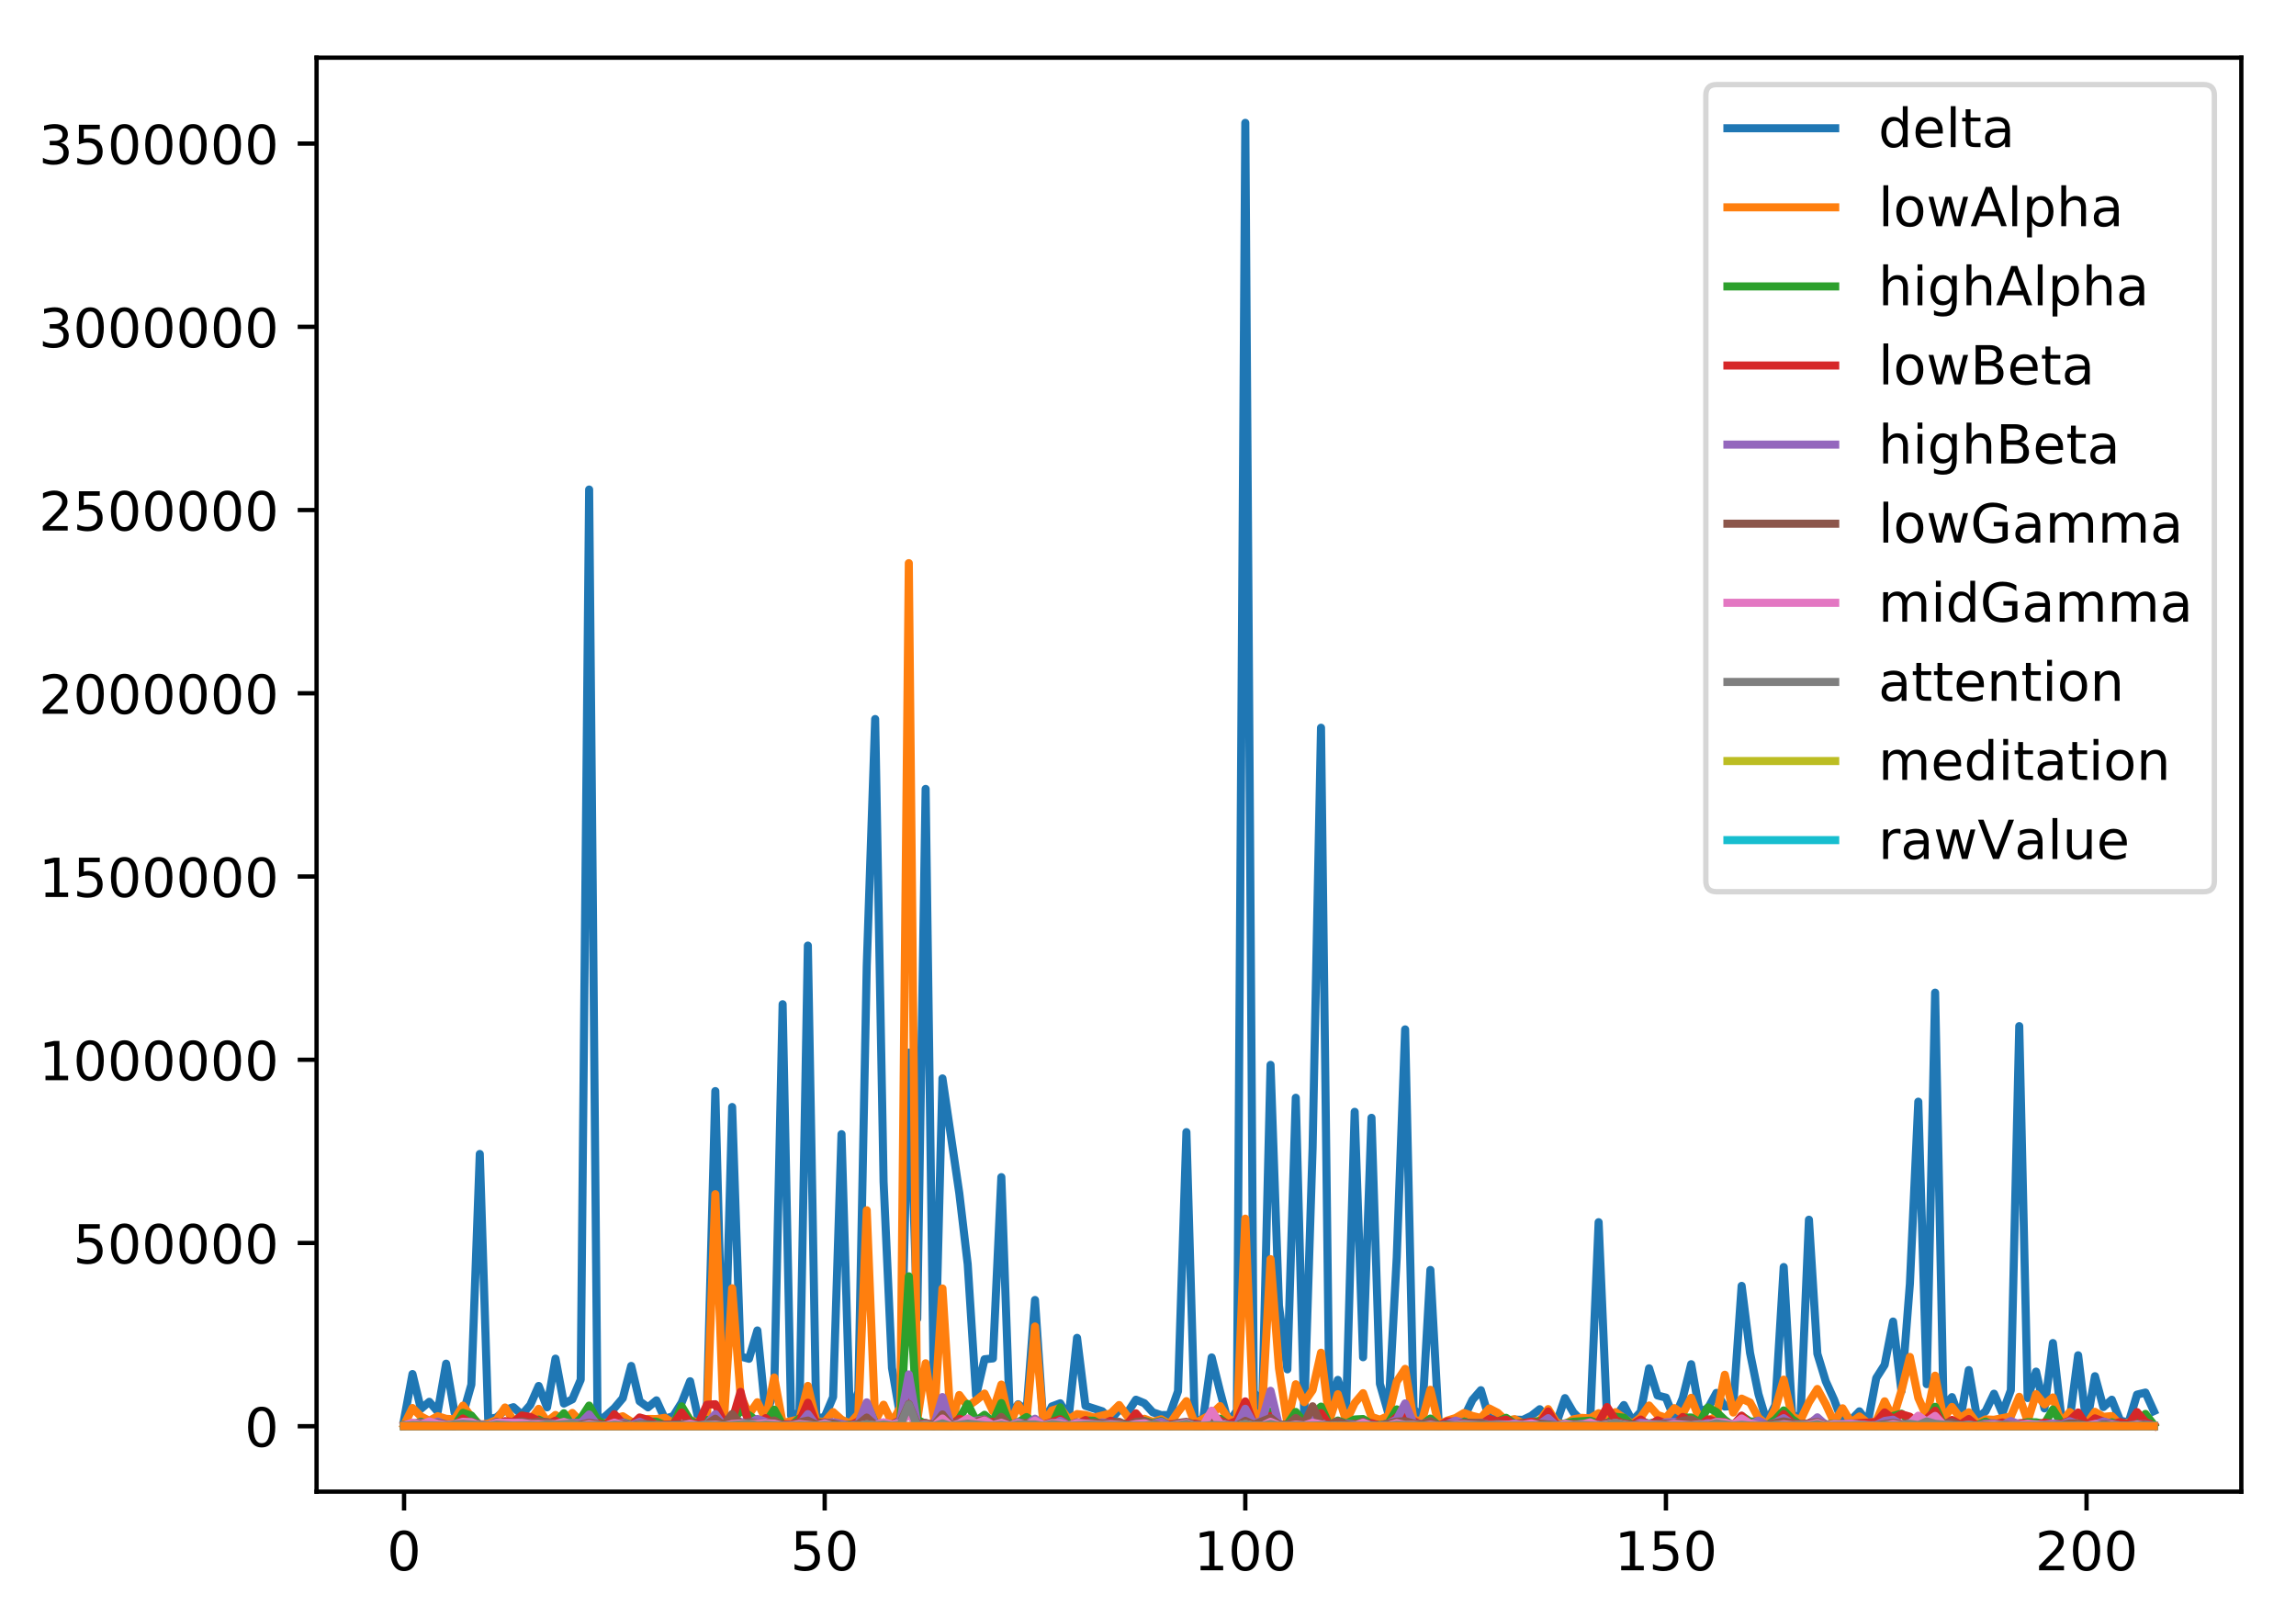 <?xml version="1.0" encoding="utf-8" standalone="no"?>
<!DOCTYPE svg PUBLIC "-//W3C//DTD SVG 1.1//EN"
  "http://www.w3.org/Graphics/SVG/1.1/DTD/svg11.dtd">
<!-- Created with matplotlib (http://matplotlib.org/) -->
<svg height="300pt" version="1.1" viewBox="0 0 426 300" width="426pt" xmlns="http://www.w3.org/2000/svg" xmlns:xlink="http://www.w3.org/1999/xlink">
 <defs>
  <style type="text/css">
*{stroke-linecap:butt;stroke-linejoin:round;}
  </style>
 </defs>
 <g id="figure_1">
  <g id="patch_1">
   <path d="M 0 300.69 
L 426.558 300.69 
L 426.558 0 
L 0 0 
z
" style="fill:#ffffff;"/>
  </g>
  <g id="axes_1">
   <g id="patch_2">
    <path d="M 58.737 276.812 
L 415.858 276.812 
L 415.858 10.7 
L 58.737 10.7 
z
" style="fill:#ffffff;"/>
   </g>
   <g id="matplotlib.axis_1">
    <g id="xtick_1">
     <g id="line2d_1">
      <defs>
       <path d="M 0 0 
L 0 3.5 
" id="m280100bb9a" style="stroke:#000000;stroke-width:0.8;"/>
      </defs>
      <g>
       <use style="stroke:#000000;stroke-width:0.8;" x="74.97" xlink:href="#m280100bb9a" y="276.812"/>
      </g>
     </g>
     <g id="text_1">
      <!-- 0 -->
      <defs>
       <path d="M 31.781 66.406 
Q 24.172 66.406 20.328 58.906 
Q 16.5 51.422 16.5 36.375 
Q 16.5 21.391 20.328 13.891 
Q 24.172 6.391 31.781 6.391 
Q 39.453 6.391 43.281 13.891 
Q 47.125 21.391 47.125 36.375 
Q 47.125 51.422 43.281 58.906 
Q 39.453 66.406 31.781 66.406 
M 31.781 74.219 
Q 44.047 74.219 50.516 64.516 
Q 56.984 54.828 56.984 36.375 
Q 56.984 17.969 50.516 8.266 
Q 44.047 -1.422 31.781 -1.422 
Q 19.531 -1.422 13.062 8.266 
Q 6.594 17.969 6.594 36.375 
Q 6.594 54.828 13.062 64.516 
Q 19.531 74.219 31.781 74.219 
" id="DejaVuSans-30"/>
      </defs>
      <g transform="translate(71.789 291.41)scale(0.1 -0.1)">
       <use xlink:href="#DejaVuSans-30"/>
      </g>
     </g>
    </g>
    <g id="xtick_2">
     <g id="line2d_2">
      <g>
       <use style="stroke:#000000;stroke-width:0.8;" x="153.012" xlink:href="#m280100bb9a" y="276.812"/>
      </g>
     </g>
     <g id="text_2">
      <!-- 50 -->
      <defs>
       <path d="M 10.797 72.906 
L 49.516 72.906 
L 49.516 64.594 
L 19.828 64.594 
L 19.828 46.734 
Q 21.969 47.469 24.109 47.828 
Q 26.266 48.188 28.422 48.188 
Q 40.625 48.188 47.75 41.5 
Q 54.891 34.812 54.891 23.391 
Q 54.891 11.625 47.562 5.094 
Q 40.234 -1.422 26.906 -1.422 
Q 22.312 -1.422 17.547 -0.641 
Q 12.797 0.141 7.719 1.703 
L 7.719 11.625 
Q 12.109 9.234 16.797 8.062 
Q 21.484 6.891 26.703 6.891 
Q 35.156 6.891 40.078 11.328 
Q 45.016 15.766 45.016 23.391 
Q 45.016 31 40.078 35.438 
Q 35.156 39.891 26.703 39.891 
Q 22.75 39.891 18.812 39.016 
Q 14.891 38.141 10.797 36.281 
z
" id="DejaVuSans-35"/>
      </defs>
      <g transform="translate(146.65 291.41)scale(0.1 -0.1)">
       <use xlink:href="#DejaVuSans-35"/>
       <use x="63.623" xlink:href="#DejaVuSans-30"/>
      </g>
     </g>
    </g>
    <g id="xtick_3">
     <g id="line2d_3">
      <g>
       <use style="stroke:#000000;stroke-width:0.8;" x="231.054" xlink:href="#m280100bb9a" y="276.812"/>
      </g>
     </g>
     <g id="text_3">
      <!-- 100 -->
      <defs>
       <path d="M 12.406 8.297 
L 28.516 8.297 
L 28.516 63.922 
L 10.984 60.406 
L 10.984 69.391 
L 28.422 72.906 
L 38.281 72.906 
L 38.281 8.297 
L 54.391 8.297 
L 54.391 0 
L 12.406 0 
z
" id="DejaVuSans-31"/>
      </defs>
      <g transform="translate(221.51 291.41)scale(0.1 -0.1)">
       <use xlink:href="#DejaVuSans-31"/>
       <use x="63.623" xlink:href="#DejaVuSans-30"/>
       <use x="127.246" xlink:href="#DejaVuSans-30"/>
      </g>
     </g>
    </g>
    <g id="xtick_4">
     <g id="line2d_4">
      <g>
       <use style="stroke:#000000;stroke-width:0.8;" x="309.096" xlink:href="#m280100bb9a" y="276.812"/>
      </g>
     </g>
     <g id="text_4">
      <!-- 150 -->
      <g transform="translate(299.552 291.41)scale(0.1 -0.1)">
       <use xlink:href="#DejaVuSans-31"/>
       <use x="63.623" xlink:href="#DejaVuSans-35"/>
       <use x="127.246" xlink:href="#DejaVuSans-30"/>
      </g>
     </g>
    </g>
    <g id="xtick_5">
     <g id="line2d_5">
      <g>
       <use style="stroke:#000000;stroke-width:0.8;" x="387.138" xlink:href="#m280100bb9a" y="276.812"/>
      </g>
     </g>
     <g id="text_5">
      <!-- 200 -->
      <defs>
       <path d="M 19.188 8.297 
L 53.609 8.297 
L 53.609 0 
L 7.328 0 
L 7.328 8.297 
Q 12.938 14.109 22.625 23.891 
Q 32.328 33.688 34.812 36.531 
Q 39.547 41.844 41.422 45.531 
Q 43.312 49.219 43.312 52.781 
Q 43.312 58.594 39.234 62.25 
Q 35.156 65.922 28.609 65.922 
Q 23.969 65.922 18.812 64.312 
Q 13.672 62.703 7.812 59.422 
L 7.812 69.391 
Q 13.766 71.781 18.938 73 
Q 24.125 74.219 28.422 74.219 
Q 39.75 74.219 46.484 68.547 
Q 53.219 62.891 53.219 53.422 
Q 53.219 48.922 51.531 44.891 
Q 49.859 40.875 45.406 35.406 
Q 44.188 33.984 37.641 27.219 
Q 31.109 20.453 19.188 8.297 
" id="DejaVuSans-32"/>
      </defs>
      <g transform="translate(377.594 291.41)scale(0.1 -0.1)">
       <use xlink:href="#DejaVuSans-32"/>
       <use x="63.623" xlink:href="#DejaVuSans-30"/>
       <use x="127.246" xlink:href="#DejaVuSans-30"/>
      </g>
     </g>
    </g>
   </g>
   <g id="matplotlib.axis_2">
    <g id="ytick_1">
     <g id="line2d_6">
      <defs>
       <path d="M 0 0 
L -3.5 0 
" id="m3af4fb9834" style="stroke:#000000;stroke-width:0.8;"/>
      </defs>
      <g>
       <use style="stroke:#000000;stroke-width:0.8;" x="58.737" xlink:href="#m3af4fb9834" y="264.669"/>
      </g>
     </g>
     <g id="text_6">
      <!-- 0 -->
      <g transform="translate(45.375 268.468)scale(0.1 -0.1)">
       <use xlink:href="#DejaVuSans-30"/>
      </g>
     </g>
    </g>
    <g id="ytick_2">
     <g id="line2d_7">
      <g>
       <use style="stroke:#000000;stroke-width:0.8;" x="58.737" xlink:href="#m3af4fb9834" y="230.666"/>
      </g>
     </g>
     <g id="text_7">
      <!-- 500000 -->
      <g transform="translate(13.562 234.465)scale(0.1 -0.1)">
       <use xlink:href="#DejaVuSans-35"/>
       <use x="63.623" xlink:href="#DejaVuSans-30"/>
       <use x="127.246" xlink:href="#DejaVuSans-30"/>
       <use x="190.869" xlink:href="#DejaVuSans-30"/>
       <use x="254.492" xlink:href="#DejaVuSans-30"/>
       <use x="318.115" xlink:href="#DejaVuSans-30"/>
      </g>
     </g>
    </g>
    <g id="ytick_3">
     <g id="line2d_8">
      <g>
       <use style="stroke:#000000;stroke-width:0.8;" x="58.737" xlink:href="#m3af4fb9834" y="196.662"/>
      </g>
     </g>
     <g id="text_8">
      <!-- 1000000 -->
      <g transform="translate(7.2 200.462)scale(0.1 -0.1)">
       <use xlink:href="#DejaVuSans-31"/>
       <use x="63.623" xlink:href="#DejaVuSans-30"/>
       <use x="127.246" xlink:href="#DejaVuSans-30"/>
       <use x="190.869" xlink:href="#DejaVuSans-30"/>
       <use x="254.492" xlink:href="#DejaVuSans-30"/>
       <use x="318.115" xlink:href="#DejaVuSans-30"/>
       <use x="381.738" xlink:href="#DejaVuSans-30"/>
      </g>
     </g>
    </g>
    <g id="ytick_4">
     <g id="line2d_9">
      <g>
       <use style="stroke:#000000;stroke-width:0.8;" x="58.737" xlink:href="#m3af4fb9834" y="162.659"/>
      </g>
     </g>
     <g id="text_9">
      <!-- 1500000 -->
      <g transform="translate(7.2 166.458)scale(0.1 -0.1)">
       <use xlink:href="#DejaVuSans-31"/>
       <use x="63.623" xlink:href="#DejaVuSans-35"/>
       <use x="127.246" xlink:href="#DejaVuSans-30"/>
       <use x="190.869" xlink:href="#DejaVuSans-30"/>
       <use x="254.492" xlink:href="#DejaVuSans-30"/>
       <use x="318.115" xlink:href="#DejaVuSans-30"/>
       <use x="381.738" xlink:href="#DejaVuSans-30"/>
      </g>
     </g>
    </g>
    <g id="ytick_5">
     <g id="line2d_10">
      <g>
       <use style="stroke:#000000;stroke-width:0.8;" x="58.737" xlink:href="#m3af4fb9834" y="128.656"/>
      </g>
     </g>
     <g id="text_10">
      <!-- 2000000 -->
      <g transform="translate(7.2 132.455)scale(0.1 -0.1)">
       <use xlink:href="#DejaVuSans-32"/>
       <use x="63.623" xlink:href="#DejaVuSans-30"/>
       <use x="127.246" xlink:href="#DejaVuSans-30"/>
       <use x="190.869" xlink:href="#DejaVuSans-30"/>
       <use x="254.492" xlink:href="#DejaVuSans-30"/>
       <use x="318.115" xlink:href="#DejaVuSans-30"/>
       <use x="381.738" xlink:href="#DejaVuSans-30"/>
      </g>
     </g>
    </g>
    <g id="ytick_6">
     <g id="line2d_11">
      <g>
       <use style="stroke:#000000;stroke-width:0.8;" x="58.737" xlink:href="#m3af4fb9834" y="94.653"/>
      </g>
     </g>
     <g id="text_11">
      <!-- 2500000 -->
      <g transform="translate(7.2 98.452)scale(0.1 -0.1)">
       <use xlink:href="#DejaVuSans-32"/>
       <use x="63.623" xlink:href="#DejaVuSans-35"/>
       <use x="127.246" xlink:href="#DejaVuSans-30"/>
       <use x="190.869" xlink:href="#DejaVuSans-30"/>
       <use x="254.492" xlink:href="#DejaVuSans-30"/>
       <use x="318.115" xlink:href="#DejaVuSans-30"/>
       <use x="381.738" xlink:href="#DejaVuSans-30"/>
      </g>
     </g>
    </g>
    <g id="ytick_7">
     <g id="line2d_12">
      <g>
       <use style="stroke:#000000;stroke-width:0.8;" x="58.737" xlink:href="#m3af4fb9834" y="60.65"/>
      </g>
     </g>
     <g id="text_12">
      <!-- 3000000 -->
      <defs>
       <path d="M 40.578 39.312 
Q 47.656 37.797 51.625 33 
Q 55.609 28.219 55.609 21.188 
Q 55.609 10.406 48.188 4.484 
Q 40.766 -1.422 27.094 -1.422 
Q 22.516 -1.422 17.656 -0.516 
Q 12.797 0.391 7.625 2.203 
L 7.625 11.719 
Q 11.719 9.328 16.594 8.109 
Q 21.484 6.891 26.812 6.891 
Q 36.078 6.891 40.938 10.547 
Q 45.797 14.203 45.797 21.188 
Q 45.797 27.641 41.281 31.266 
Q 36.766 34.906 28.719 34.906 
L 20.219 34.906 
L 20.219 43.016 
L 29.109 43.016 
Q 36.375 43.016 40.234 45.922 
Q 44.094 48.828 44.094 54.297 
Q 44.094 59.906 40.109 62.906 
Q 36.141 65.922 28.719 65.922 
Q 24.656 65.922 20.016 65.031 
Q 15.375 64.156 9.812 62.312 
L 9.812 71.094 
Q 15.438 72.656 20.344 73.438 
Q 25.25 74.219 29.594 74.219 
Q 40.828 74.219 47.359 69.109 
Q 53.906 64.016 53.906 55.328 
Q 53.906 49.266 50.438 45.094 
Q 46.969 40.922 40.578 39.312 
" id="DejaVuSans-33"/>
      </defs>
      <g transform="translate(7.2 64.449)scale(0.1 -0.1)">
       <use xlink:href="#DejaVuSans-33"/>
       <use x="63.623" xlink:href="#DejaVuSans-30"/>
       <use x="127.246" xlink:href="#DejaVuSans-30"/>
       <use x="190.869" xlink:href="#DejaVuSans-30"/>
       <use x="254.492" xlink:href="#DejaVuSans-30"/>
       <use x="318.115" xlink:href="#DejaVuSans-30"/>
       <use x="381.738" xlink:href="#DejaVuSans-30"/>
      </g>
     </g>
    </g>
    <g id="ytick_8">
     <g id="line2d_13">
      <g>
       <use style="stroke:#000000;stroke-width:0.8;" x="58.737" xlink:href="#m3af4fb9834" y="26.647"/>
      </g>
     </g>
     <g id="text_13">
      <!-- 3500000 -->
      <g transform="translate(7.2 30.446)scale(0.1 -0.1)">
       <use xlink:href="#DejaVuSans-33"/>
       <use x="63.623" xlink:href="#DejaVuSans-35"/>
       <use x="127.246" xlink:href="#DejaVuSans-30"/>
       <use x="190.869" xlink:href="#DejaVuSans-30"/>
       <use x="254.492" xlink:href="#DejaVuSans-30"/>
       <use x="318.115" xlink:href="#DejaVuSans-30"/>
       <use x="381.738" xlink:href="#DejaVuSans-30"/>
      </g>
     </g>
    </g>
   </g>
   <g id="line2d_14">
    <path clip-path="url(#pd78adbbf1e)" d="M 74.97 263.443 
L 76.531 254.986 
L 78.092 261.451 
L 79.653 260.138 
L 81.214 261.967 
L 82.774 253.061 
L 84.335 262.146 
L 85.896 262.432 
L 87.457 256.948 
L 89.018 214.148 
L 90.579 263.366 
L 92.139 263.05 
L 93.7 261.654 
L 95.261 261.136 
L 96.822 262.536 
L 98.383 260.737 
L 99.944 257.199 
L 101.504 261.167 
L 103.065 252.129 
L 104.626 260.468 
L 106.187 259.684 
L 107.748 256.031 
L 109.309 90.846 
L 110.87 263.889 
L 112.43 262.718 
L 113.991 261.314 
L 115.552 259.467 
L 117.113 253.482 
L 118.674 260.04 
L 120.235 261.169 
L 121.795 259.869 
L 123.356 263.287 
L 124.917 262.796 
L 126.478 260.293 
L 128.039 256.323 
L 129.6 263.494 
L 131.16 261.272 
L 132.721 202.479 
L 134.282 262.822 
L 135.843 205.435 
L 137.404 251.73 
L 138.965 252.156 
L 140.525 246.897 
L 142.086 262.758 
L 143.647 258.108 
L 145.208 186.359 
L 146.769 262.659 
L 148.33 262.174 
L 149.891 175.477 
L 151.451 263.21 
L 153.012 262.969 
L 154.573 259.258 
L 156.134 210.473 
L 157.695 262.966 
L 159.256 258.276 
L 160.816 179.223 
L 162.377 133.435 
L 163.938 219.256 
L 165.499 253.863 
L 167.06 263.022 
L 168.621 195.335 
L 170.181 244.759 
L 171.742 146.404 
L 173.303 261.634 
L 174.864 200.126 
L 177.986 221.418 
L 179.546 234.588 
L 181.107 258.975 
L 182.668 252.245 
L 184.229 252.088 
L 185.79 218.448 
L 187.351 262.758 
L 188.911 260.59 
L 190.472 261.729 
L 192.033 241.246 
L 193.594 264.262 
L 195.155 260.997 
L 196.716 260.412 
L 198.277 263.116 
L 199.837 248.272 
L 201.398 260.887 
L 204.52 261.893 
L 206.081 263.542 
L 207.642 261.563 
L 209.202 262.126 
L 210.763 259.749 
L 212.324 260.398 
L 213.885 262.089 
L 215.446 262.608 
L 217.007 262.587 
L 218.567 258.179 
L 220.128 210.093 
L 221.689 263.976 
L 223.25 263.174 
L 224.811 251.904 
L 226.372 258.226 
L 227.932 264.055 
L 229.493 261.796 
L 231.054 22.796 
L 232.615 258.182 
L 234.176 262.059 
L 235.737 197.614 
L 237.298 242.281 
L 238.858 254.12 
L 240.419 203.719 
L 241.98 262.456 
L 243.541 213.061 
L 245.102 135.047 
L 246.663 261.767 
L 248.223 256.073 
L 249.784 260.945 
L 251.345 206.326 
L 252.906 251.871 
L 254.467 207.436 
L 256.028 256.788 
L 257.588 262.279 
L 259.149 233.381 
L 260.71 191.03 
L 262.271 261.399 
L 263.832 263.436 
L 265.393 235.669 
L 266.953 264.328 
L 268.514 264.243 
L 270.075 263.526 
L 271.636 263.009 
L 273.197 259.78 
L 274.758 257.984 
L 276.318 263.262 
L 277.879 263.251 
L 279.44 263.648 
L 281.001 263.45 
L 282.562 263.489 
L 284.123 262.735 
L 285.684 261.513 
L 287.244 263.32 
L 288.805 264.014 
L 290.366 259.456 
L 291.927 262.117 
L 293.488 263.682 
L 295.049 263.591 
L 296.609 226.808 
L 298.17 263.184 
L 299.731 262.964 
L 301.292 260.739 
L 302.853 263.69 
L 304.414 262.021 
L 305.974 253.923 
L 307.535 258.961 
L 309.096 259.358 
L 310.657 263.268 
L 312.218 259.451 
L 313.779 253.16 
L 315.339 261.975 
L 316.9 261.344 
L 318.461 258.486 
L 320.022 261.021 
L 321.583 260.904 
L 323.144 238.625 
L 324.704 251.065 
L 326.265 258.713 
L 327.826 263.915 
L 329.387 260.763 
L 330.948 235.13 
L 332.509 262.545 
L 334.07 263.118 
L 335.63 226.347 
L 337.191 251.21 
L 338.752 256.336 
L 340.313 259.773 
L 341.874 264.016 
L 343.435 263.55 
L 344.995 261.909 
L 346.556 263.978 
L 348.117 255.736 
L 349.678 253.285 
L 351.239 245.243 
L 352.8 258.17 
L 354.36 238.264 
L 355.921 204.443 
L 357.482 256.869 
L 359.043 184.21 
L 360.604 261.031 
L 362.165 259.265 
L 363.725 263.467 
L 365.286 254.254 
L 366.847 263.19 
L 368.408 261.893 
L 369.969 258.636 
L 371.53 262.256 
L 373.091 257.988 
L 374.651 190.422 
L 376.212 259.44 
L 377.773 254.536 
L 379.334 261.363 
L 380.895 249.233 
L 382.456 262.949 
L 384.016 263.454 
L 385.577 251.504 
L 387.138 264.448 
L 388.699 255.387 
L 390.26 261.117 
L 391.821 259.75 
L 393.381 263.629 
L 394.942 263.983 
L 396.503 258.803 
L 398.064 258.424 
L 399.625 261.87 
L 399.625 261.87 
" style="fill:none;stroke:#1f77b4;stroke-linecap:square;stroke-width:1.5;"/>
   </g>
   <g id="line2d_15">
    <path clip-path="url(#pd78adbbf1e)" d="M 74.97 264.443 
L 76.531 261.292 
L 78.092 262.848 
L 79.653 263.659 
L 81.214 262.812 
L 82.774 263.297 
L 84.335 263.389 
L 85.896 260.854 
L 87.457 262.955 
L 89.018 264.382 
L 90.579 264.177 
L 92.139 263.511 
L 93.7 261.194 
L 95.261 263.585 
L 96.822 263.667 
L 98.383 263.546 
L 99.944 261.446 
L 101.504 263.837 
L 103.065 262.581 
L 104.626 263.637 
L 106.187 262.207 
L 107.748 263.823 
L 109.309 262.851 
L 110.87 263.878 
L 112.43 264.157 
L 113.991 263.233 
L 115.552 262.824 
L 117.113 263.82 
L 118.674 264.117 
L 120.235 263.322 
L 121.795 263.336 
L 123.356 263.109 
L 124.917 264.129 
L 126.478 261.556 
L 128.039 263.526 
L 129.6 264.036 
L 131.16 263.445 
L 132.721 221.612 
L 134.282 264.292 
L 135.843 239.071 
L 137.404 258.975 
L 138.965 262.47 
L 140.525 260.224 
L 142.086 263.386 
L 143.647 255.625 
L 145.208 264.064 
L 148.33 263.39 
L 149.891 257.188 
L 151.451 263.736 
L 153.012 263.88 
L 154.573 262.046 
L 156.134 263.455 
L 157.695 264.159 
L 159.256 262.396 
L 160.816 224.596 
L 162.377 263.724 
L 163.938 260.68 
L 165.499 263.985 
L 167.06 261.158 
L 168.621 104.505 
L 170.181 263.626 
L 171.742 252.991 
L 173.303 263.33 
L 174.864 239.111 
L 176.425 264.443 
L 177.986 258.874 
L 179.546 260.962 
L 181.107 259.874 
L 182.668 258.61 
L 184.229 261.868 
L 185.79 256.942 
L 187.351 264.327 
L 188.911 260.701 
L 190.472 263.283 
L 192.033 246.158 
L 193.594 264.231 
L 195.155 261.75 
L 196.716 261.281 
L 198.277 263.395 
L 199.837 262.416 
L 201.398 262.593 
L 202.959 263.065 
L 206.081 262.296 
L 207.642 260.738 
L 209.202 262.854 
L 210.763 264.427 
L 212.324 263.292 
L 213.885 263.857 
L 215.446 263.386 
L 217.007 264.3 
L 218.567 262.032 
L 220.128 260.02 
L 221.689 264.159 
L 224.811 262.431 
L 226.372 260.935 
L 227.932 263.332 
L 229.493 263.958 
L 231.054 226.152 
L 232.615 263.918 
L 234.176 261.729 
L 235.737 233.668 
L 237.298 253.899 
L 238.858 264.151 
L 240.419 256.884 
L 241.98 260.201 
L 243.541 257.966 
L 245.102 251.028 
L 246.663 263.589 
L 248.223 258.726 
L 249.784 263.707 
L 251.345 260.384 
L 252.906 258.535 
L 254.467 262.929 
L 256.028 263.465 
L 257.588 262.757 
L 259.149 256.39 
L 260.71 254.027 
L 262.271 263.506 
L 263.832 263.723 
L 265.393 257.911 
L 266.953 264.369 
L 268.514 263.632 
L 270.075 263.143 
L 271.636 262.209 
L 273.197 262.765 
L 274.758 263.132 
L 276.318 261.373 
L 277.879 262.178 
L 279.44 263.673 
L 281.001 263.367 
L 282.562 264.132 
L 285.684 263.669 
L 287.244 261.492 
L 288.805 264.029 
L 290.366 264.314 
L 291.927 263.384 
L 293.488 263.118 
L 295.049 263.22 
L 296.609 262.258 
L 298.17 262.975 
L 299.731 262.066 
L 302.853 264.267 
L 304.414 263.035 
L 305.974 260.827 
L 307.535 262.577 
L 309.096 263.112 
L 310.657 261.318 
L 312.218 262.366 
L 313.779 259.399 
L 315.339 263.401 
L 316.9 263.683 
L 318.461 262.825 
L 320.022 255.119 
L 321.583 262.131 
L 323.144 259.548 
L 324.704 260.274 
L 326.265 263.112 
L 327.826 264.399 
L 329.387 261.447 
L 330.948 256.027 
L 332.509 262.897 
L 334.07 263.543 
L 335.63 260.233 
L 337.191 257.757 
L 338.752 260.591 
L 340.313 263.963 
L 341.874 261.341 
L 343.435 263.987 
L 344.995 262.86 
L 346.556 264.072 
L 348.117 263.77 
L 349.678 260.047 
L 351.239 263.21 
L 352.8 258.06 
L 354.36 251.813 
L 355.921 259.415 
L 357.482 262.932 
L 359.043 255.288 
L 360.604 263.245 
L 362.165 261.093 
L 363.725 263.154 
L 365.286 262.088 
L 366.847 264.174 
L 368.408 263.405 
L 369.969 263.474 
L 373.091 262.854 
L 374.651 259.212 
L 376.212 263.692 
L 377.773 258.716 
L 379.334 260.618 
L 380.895 259.333 
L 382.456 264.089 
L 384.016 262.034 
L 387.138 264.306 
L 388.699 262.003 
L 390.26 262.932 
L 391.821 262.783 
L 393.381 264.353 
L 394.942 263.99 
L 396.503 263.385 
L 398.064 263.015 
L 399.625 264.422 
L 399.625 264.422 
" style="fill:none;stroke:#ff7f0e;stroke-linecap:square;stroke-width:1.5;"/>
   </g>
   <g id="line2d_16">
    <path clip-path="url(#pd78adbbf1e)" d="M 74.97 264.477 
L 76.531 264.435 
L 78.092 263.834 
L 79.653 264.56 
L 81.214 264.556 
L 82.774 264.413 
L 84.335 264.661 
L 85.896 262.185 
L 87.457 262.69 
L 89.018 264.575 
L 90.579 264.64 
L 93.7 264.539 
L 95.261 263.96 
L 96.822 262.663 
L 98.383 264.577 
L 99.944 263.44 
L 101.504 264.246 
L 103.065 263.992 
L 104.626 262.257 
L 106.187 264.654 
L 107.748 263.254 
L 109.309 260.839 
L 110.87 263.541 
L 112.43 264.455 
L 113.991 264.252 
L 115.552 263.93 
L 117.113 264.375 
L 118.674 263.36 
L 120.235 263.824 
L 121.795 263.829 
L 123.356 264.474 
L 124.917 264.51 
L 126.478 260.987 
L 128.039 263.587 
L 129.6 264.378 
L 131.16 263.511 
L 132.721 263.648 
L 134.282 264.445 
L 135.843 263.88 
L 137.404 261.756 
L 138.965 262.622 
L 140.525 263.756 
L 142.086 263.996 
L 143.647 261.597 
L 145.208 264.485 
L 146.769 264.61 
L 148.33 263.222 
L 151.451 263.906 
L 153.012 264.035 
L 154.573 264.511 
L 156.134 264.513 
L 159.256 264.221 
L 160.816 260.511 
L 162.377 264.11 
L 163.938 264.385 
L 165.499 264.311 
L 167.06 263.664 
L 168.621 236.853 
L 170.181 263.455 
L 171.742 264.251 
L 173.303 264.466 
L 176.425 264.633 
L 177.986 263.276 
L 179.546 260.543 
L 181.107 263.668 
L 182.668 262.55 
L 184.229 263.916 
L 185.79 260.38 
L 187.351 264.529 
L 188.911 263.941 
L 190.472 262.972 
L 192.033 264.047 
L 193.594 264.573 
L 195.155 264.547 
L 196.716 261.161 
L 198.277 264.415 
L 199.837 264.596 
L 201.398 263.612 
L 202.959 263.655 
L 204.52 264.473 
L 206.081 263.712 
L 207.642 264.051 
L 209.202 264.624 
L 210.763 264.076 
L 212.324 263.682 
L 213.885 264.131 
L 215.446 263.701 
L 217.007 264.566 
L 220.128 264.026 
L 221.689 264.271 
L 223.25 264.394 
L 224.811 263.225 
L 226.372 263.291 
L 227.932 264.486 
L 229.493 264.629 
L 231.054 261.039 
L 232.615 264.27 
L 234.176 264.393 
L 235.737 261.94 
L 237.298 264.502 
L 238.858 264.313 
L 240.419 262.022 
L 241.98 263.952 
L 243.541 262.372 
L 245.102 261.035 
L 246.663 264.491 
L 248.223 263.618 
L 249.784 264.185 
L 251.345 263.416 
L 252.906 263.336 
L 254.467 264.268 
L 256.028 264.49 
L 257.588 264.137 
L 259.149 261.545 
L 260.71 262.746 
L 262.271 264.113 
L 263.832 264.441 
L 265.393 263.252 
L 266.953 264.589 
L 268.514 264.077 
L 270.075 264.571 
L 271.636 263.814 
L 273.197 264.292 
L 274.758 264.39 
L 277.879 263.826 
L 279.44 263.109 
L 281.001 264.192 
L 284.123 264.013 
L 285.684 263.689 
L 288.805 264.548 
L 290.366 264.132 
L 291.927 263.844 
L 295.049 263.641 
L 296.609 264.206 
L 298.17 264.257 
L 299.731 262.908 
L 301.292 263.086 
L 302.853 264.55 
L 304.414 263.815 
L 305.974 264.175 
L 307.535 263.83 
L 310.657 264.59 
L 312.218 263.086 
L 313.779 263.048 
L 315.339 263.944 
L 316.9 261.17 
L 318.461 262.03 
L 320.022 263.518 
L 321.583 264.637 
L 323.144 262.77 
L 324.704 263.81 
L 326.265 263.773 
L 327.826 264.558 
L 329.387 263.451 
L 330.948 261.737 
L 332.509 263.356 
L 334.07 264.455 
L 335.63 264.385 
L 337.191 263.69 
L 338.752 264.342 
L 340.313 264.213 
L 344.995 264.505 
L 346.556 264.274 
L 348.117 264.167 
L 349.678 263.815 
L 351.239 262.76 
L 352.8 262.348 
L 354.36 263.611 
L 355.921 264.443 
L 357.482 264.396 
L 359.043 261.07 
L 360.604 264.521 
L 362.165 264.334 
L 363.725 264.549 
L 365.286 264.088 
L 366.847 264.472 
L 368.408 263.805 
L 369.969 264.531 
L 371.53 264.239 
L 373.091 264.497 
L 376.212 263.92 
L 377.773 263.94 
L 379.334 264.223 
L 380.895 261.566 
L 382.456 264.081 
L 384.016 264.186 
L 385.577 264.536 
L 387.138 264.643 
L 388.699 264.325 
L 390.26 264.328 
L 391.821 263.937 
L 393.381 264.416 
L 394.942 264.294 
L 396.503 264.29 
L 398.064 262.385 
L 399.625 264.398 
L 399.625 264.398 
" style="fill:none;stroke:#2ca02c;stroke-linecap:square;stroke-width:1.5;"/>
   </g>
   <g id="line2d_17">
    <path clip-path="url(#pd78adbbf1e)" d="M 74.97 264.586 
L 76.531 264.437 
L 78.092 264.448 
L 79.653 264.237 
L 81.214 264.222 
L 82.774 264.601 
L 84.335 264.619 
L 85.896 263.234 
L 87.457 264.231 
L 89.018 264.601 
L 90.579 264.632 
L 92.139 264.406 
L 93.7 263.724 
L 95.261 263.902 
L 96.822 262.689 
L 98.383 262.94 
L 99.944 263.702 
L 101.504 264.314 
L 103.065 263.64 
L 104.626 264.478 
L 106.187 264.086 
L 107.748 264.05 
L 109.309 264.3 
L 110.87 264.068 
L 112.43 264.565 
L 113.991 262.436 
L 115.552 264.156 
L 117.113 264.554 
L 118.674 263.045 
L 120.235 263.491 
L 121.795 264.428 
L 124.917 264.345 
L 126.478 262.135 
L 128.039 264.119 
L 129.6 264.204 
L 131.16 260.686 
L 132.721 260.588 
L 134.282 263.886 
L 135.843 263.614 
L 137.404 258.295 
L 138.965 264.425 
L 140.525 264.402 
L 142.086 263.162 
L 143.647 264.484 
L 145.208 264.303 
L 146.769 264.338 
L 148.33 263.869 
L 149.891 260.311 
L 151.451 264.218 
L 153.012 263.963 
L 154.573 264.48 
L 156.134 264.293 
L 157.695 264.532 
L 159.256 263.793 
L 160.816 262.728 
L 162.377 264.431 
L 163.938 264.335 
L 165.499 264.443 
L 167.06 263.49 
L 168.621 257.537 
L 170.181 264.145 
L 171.742 264.299 
L 173.303 264.287 
L 174.864 260.602 
L 176.425 264.615 
L 177.986 263.308 
L 179.546 263.749 
L 181.107 264.056 
L 185.79 263.795 
L 187.351 264.54 
L 192.033 263.874 
L 193.594 264.422 
L 196.716 263.375 
L 198.277 264.598 
L 199.837 264.315 
L 201.398 263.528 
L 202.959 264.568 
L 204.52 264.309 
L 206.081 263.664 
L 207.642 264.163 
L 209.202 264.234 
L 210.763 262.281 
L 212.324 264.169 
L 213.885 264.438 
L 215.446 264.249 
L 217.007 264.309 
L 218.567 264.246 
L 220.128 264.503 
L 221.689 264.187 
L 223.25 264.54 
L 224.811 262.545 
L 226.372 263.653 
L 227.932 264.284 
L 229.493 263.693 
L 231.054 260.065 
L 232.615 264.241 
L 234.176 264.212 
L 235.737 262.783 
L 237.298 264.392 
L 238.858 264.463 
L 240.419 264.107 
L 241.98 264.435 
L 243.541 264.078 
L 245.102 262.233 
L 246.663 264.514 
L 248.223 264.331 
L 249.784 264.481 
L 251.345 264.253 
L 252.906 264.511 
L 254.467 264.092 
L 256.028 264.576 
L 257.588 264.297 
L 259.149 262.98 
L 260.71 262.475 
L 262.271 263.718 
L 263.832 264.47 
L 265.393 264.307 
L 266.953 264.622 
L 268.514 263.774 
L 270.075 263.803 
L 271.636 264.19 
L 273.197 264.372 
L 274.758 264.351 
L 276.318 263.326 
L 277.879 263.772 
L 279.44 263.437 
L 281.001 264.321 
L 284.123 263.845 
L 285.684 264.141 
L 287.244 261.926 
L 288.805 264.432 
L 290.366 264.592 
L 291.927 264.279 
L 293.488 264.385 
L 295.049 264.34 
L 296.609 263.98 
L 298.17 261.113 
L 299.731 263.531 
L 301.292 264.225 
L 302.853 264.413 
L 304.414 263.43 
L 305.974 264.514 
L 307.535 263.568 
L 309.096 264.167 
L 310.657 264.311 
L 312.218 262.951 
L 313.779 263.981 
L 315.339 264.65 
L 316.9 263.393 
L 318.461 263.854 
L 320.022 263.92 
L 321.583 264.57 
L 323.144 262.713 
L 324.704 264.358 
L 329.387 264.519 
L 330.948 262.426 
L 332.509 264.079 
L 334.07 264.533 
L 335.63 264.11 
L 337.191 263.284 
L 338.752 264.392 
L 341.874 264.442 
L 343.435 264.201 
L 348.117 263.901 
L 349.678 262.112 
L 351.239 263.303 
L 352.8 262.454 
L 354.36 262.903 
L 355.921 264.378 
L 357.482 263.324 
L 359.043 261.796 
L 360.604 264.632 
L 362.165 263.502 
L 363.725 264.362 
L 365.286 263.337 
L 366.847 264.63 
L 368.408 264.212 
L 369.969 264.341 
L 371.53 263.969 
L 373.091 264.578 
L 374.651 264.107 
L 376.212 264.181 
L 377.773 264.485 
L 379.334 263.988 
L 380.895 264.207 
L 382.456 264.25 
L 384.016 263.628 
L 385.577 262.126 
L 387.138 264.508 
L 388.699 263.21 
L 391.821 264.381 
L 393.381 263.891 
L 394.942 264.351 
L 396.503 262.048 
L 398.064 263.868 
L 399.625 264.59 
L 399.625 264.59 
" style="fill:none;stroke:#d62728;stroke-linecap:square;stroke-width:1.5;"/>
   </g>
   <g id="line2d_18">
    <path clip-path="url(#pd78adbbf1e)" d="M 74.97 264.628 
L 78.092 263.99 
L 79.653 264.419 
L 81.214 263.799 
L 82.774 264.408 
L 84.335 264.64 
L 87.457 264.034 
L 90.579 264.536 
L 93.7 264.009 
L 95.261 264.38 
L 96.822 264.499 
L 98.383 264.068 
L 99.944 263.969 
L 103.065 264.363 
L 106.187 264.04 
L 107.748 264.072 
L 109.309 262.495 
L 110.87 264.498 
L 112.43 264.615 
L 113.991 264.43 
L 115.552 264.009 
L 117.113 264.496 
L 118.674 263.866 
L 120.235 264.462 
L 121.795 264.449 
L 123.356 264.621 
L 128.039 264.227 
L 129.6 264.537 
L 131.16 264.275 
L 132.721 262.419 
L 134.282 264.601 
L 135.843 263.26 
L 137.404 263.87 
L 138.965 264.195 
L 140.525 263.318 
L 142.086 263.859 
L 145.208 264.513 
L 148.33 264.378 
L 149.891 262.426 
L 151.451 264.544 
L 153.012 264.103 
L 154.573 263.905 
L 157.695 264.567 
L 159.256 264.174 
L 160.816 260.239 
L 162.377 264.288 
L 163.938 263.991 
L 165.499 264.562 
L 167.06 263.646 
L 168.621 255.061 
L 170.181 264.309 
L 171.742 264.139 
L 173.303 264.564 
L 174.864 259.257 
L 176.425 264.569 
L 177.986 263.858 
L 179.546 264.021 
L 181.107 263.62 
L 182.668 263.412 
L 184.229 264.496 
L 185.79 264.144 
L 187.351 264.596 
L 188.911 263.908 
L 190.472 264.338 
L 192.033 263.274 
L 193.594 264.533 
L 195.155 264.522 
L 196.716 263.669 
L 198.277 264.527 
L 199.837 263.963 
L 201.398 264.342 
L 202.959 264.452 
L 204.52 263.968 
L 206.081 264.227 
L 209.202 264.491 
L 212.324 263.872 
L 213.885 264.24 
L 215.446 263.825 
L 217.007 264.583 
L 221.689 264.466 
L 223.25 264.451 
L 224.811 263.966 
L 226.372 263.988 
L 227.932 264.454 
L 229.493 264.536 
L 231.054 261.431 
L 232.615 264.25 
L 234.176 263.595 
L 235.737 258.099 
L 237.298 264.524 
L 238.858 264.565 
L 240.419 263.657 
L 241.98 264.407 
L 243.541 263.14 
L 245.102 264.047 
L 246.663 264.625 
L 249.784 264.19 
L 251.345 264.362 
L 252.906 264.36 
L 256.028 264.571 
L 257.588 264.191 
L 259.149 263.432 
L 260.71 260.437 
L 262.271 264.21 
L 263.832 264.236 
L 265.393 263.834 
L 266.953 264.605 
L 268.514 264.298 
L 270.075 263.629 
L 271.636 264.095 
L 273.197 264.277 
L 274.758 264.036 
L 276.318 264.389 
L 277.879 264.323 
L 279.44 264.5 
L 281.001 264.15 
L 282.562 264.458 
L 284.123 264.266 
L 285.684 264.266 
L 287.244 263.171 
L 288.805 264.589 
L 290.366 264.367 
L 291.927 264.461 
L 293.488 264.223 
L 295.049 264.23 
L 298.17 264.497 
L 299.731 264.159 
L 301.292 264.185 
L 302.853 264.603 
L 304.414 263.998 
L 307.535 264.428 
L 309.096 263.941 
L 310.657 263.878 
L 312.218 264.211 
L 313.779 264.187 
L 315.339 264.428 
L 316.9 264.088 
L 318.461 264.401 
L 320.022 264.229 
L 321.583 264.272 
L 323.144 264.063 
L 324.704 264.372 
L 326.265 263.619 
L 327.826 264.424 
L 329.387 264.023 
L 330.948 263.171 
L 332.509 264.274 
L 335.63 264.395 
L 337.191 263.02 
L 338.752 264.44 
L 340.313 264.551 
L 341.874 264.25 
L 343.435 264.157 
L 346.556 264.524 
L 348.117 264.454 
L 349.678 263.683 
L 351.239 263.455 
L 352.8 264.37 
L 355.921 263.803 
L 357.482 264.267 
L 359.043 263.147 
L 360.604 264.461 
L 366.847 264.575 
L 368.408 264.154 
L 369.969 264.142 
L 371.53 264.446 
L 373.091 263.706 
L 374.651 264.325 
L 377.773 264.439 
L 379.334 264.383 
L 380.895 264.137 
L 382.456 264.413 
L 384.016 263.737 
L 385.577 264.304 
L 387.138 264.609 
L 388.699 264.337 
L 390.26 263.795 
L 393.381 264.555 
L 394.942 264.52 
L 396.503 264.296 
L 398.064 264.302 
L 399.625 264.619 
L 399.625 264.619 
" style="fill:none;stroke:#9467bd;stroke-linecap:square;stroke-width:1.5;"/>
   </g>
   <g id="line2d_19">
    <path clip-path="url(#pd78adbbf1e)" d="M 74.97 264.444 
L 76.531 264.105 
L 79.653 264.131 
L 81.214 264.057 
L 82.774 264.327 
L 84.335 264.327 
L 85.896 263.869 
L 87.457 263.797 
L 89.018 264.461 
L 90.579 264.542 
L 92.139 263.859 
L 93.7 264.288 
L 95.261 264.107 
L 96.822 263.759 
L 98.383 264.091 
L 99.944 263.82 
L 101.504 263.894 
L 103.065 264.253 
L 107.748 264.379 
L 109.309 264.034 
L 112.43 264.524 
L 113.991 264.16 
L 115.552 264.24 
L 117.113 264.569 
L 118.674 264.273 
L 120.235 264.274 
L 123.356 264.514 
L 128.039 264.134 
L 129.6 264.539 
L 131.16 264.261 
L 132.721 263.28 
L 134.282 264.545 
L 135.843 262.409 
L 137.404 264.245 
L 138.965 263.882 
L 140.525 264.165 
L 142.086 264.175 
L 143.647 263.599 
L 145.208 264.532 
L 146.769 264.545 
L 148.33 263.946 
L 149.891 263.621 
L 151.451 264.358 
L 153.012 264.029 
L 154.573 264.187 
L 156.134 264.525 
L 157.695 264.525 
L 159.256 264.3 
L 160.816 263.068 
L 162.377 264.435 
L 165.499 264.412 
L 167.06 264.102 
L 168.621 260.548 
L 170.181 264.381 
L 171.742 264.049 
L 173.303 264.515 
L 174.864 262.485 
L 176.425 264.561 
L 177.986 263.804 
L 179.546 263.893 
L 181.107 263.803 
L 182.668 263.477 
L 184.229 264.508 
L 185.79 262.946 
L 187.351 264.615 
L 188.911 264.119 
L 192.033 264.062 
L 193.594 264.458 
L 195.155 264.035 
L 196.716 264.168 
L 198.277 264.541 
L 199.837 263.974 
L 201.398 264.146 
L 202.959 263.958 
L 204.52 264.173 
L 206.081 264.16 
L 207.642 263.848 
L 209.202 264.519 
L 210.763 263.879 
L 212.324 263.734 
L 213.885 264.312 
L 217.007 264.531 
L 218.567 264.068 
L 220.128 263.854 
L 221.689 264.478 
L 223.25 264.554 
L 224.811 263.83 
L 226.372 264.009 
L 227.932 264.566 
L 229.493 264.589 
L 231.054 263.678 
L 232.615 264.395 
L 235.737 263.136 
L 237.298 264.374 
L 238.858 264.493 
L 240.419 263.151 
L 241.98 264.219 
L 243.541 260.972 
L 245.102 264.287 
L 246.663 264.419 
L 248.223 263.758 
L 249.784 264.346 
L 251.345 264.531 
L 252.906 263.82 
L 254.467 264.509 
L 256.028 264.557 
L 259.149 263.82 
L 260.71 263.727 
L 262.271 264.164 
L 263.832 264.31 
L 265.393 263.721 
L 266.953 264.535 
L 268.514 264.328 
L 270.075 264.466 
L 271.636 264.02 
L 274.758 264.061 
L 276.318 264.441 
L 277.879 264.172 
L 279.44 264.368 
L 281.001 264.424 
L 282.562 264.228 
L 284.123 264.345 
L 285.684 264.2 
L 288.805 264.5 
L 290.366 264.249 
L 293.488 264.356 
L 295.049 263.935 
L 296.609 264.56 
L 298.17 264.013 
L 299.731 264.186 
L 301.292 264.066 
L 302.853 264.356 
L 305.974 264.418 
L 307.535 264.156 
L 310.657 264.27 
L 312.218 263.651 
L 313.779 263.445 
L 315.339 264.177 
L 316.9 264.486 
L 318.461 263.83 
L 321.583 264.433 
L 323.144 263.85 
L 324.704 264.411 
L 326.265 264.522 
L 327.826 264.446 
L 330.948 263.759 
L 332.509 264.074 
L 334.07 264.249 
L 335.63 264.16 
L 337.191 263.884 
L 338.752 264.451 
L 344.995 264.308 
L 346.556 264.55 
L 348.117 264.526 
L 351.239 264.064 
L 352.8 264.288 
L 354.36 264.053 
L 355.921 264.351 
L 357.482 263.662 
L 359.043 263.38 
L 360.604 264.171 
L 362.165 263.915 
L 363.725 264.508 
L 365.286 264.364 
L 366.847 264.593 
L 368.408 264.26 
L 371.53 264.338 
L 382.456 264.513 
L 384.016 264.149 
L 385.577 264.151 
L 387.138 264.555 
L 388.699 264.357 
L 391.821 264.295 
L 393.381 264.529 
L 394.942 264.543 
L 396.503 264.255 
L 399.625 264.575 
L 399.625 264.575 
" style="fill:none;stroke:#8c564b;stroke-linecap:square;stroke-width:1.5;"/>
   </g>
   <g id="line2d_20">
    <path clip-path="url(#pd78adbbf1e)" d="M 74.97 264.514 
L 76.531 264.014 
L 78.092 264.363 
L 79.653 263.79 
L 81.214 264.246 
L 82.774 264.449 
L 84.335 264.259 
L 85.896 263.845 
L 87.457 263.92 
L 89.018 264.589 
L 90.579 264.512 
L 92.139 264.015 
L 96.822 264.05 
L 98.383 264.274 
L 101.504 264.294 
L 103.065 264.279 
L 104.626 263.87 
L 106.187 264.364 
L 107.748 264.585 
L 109.309 264.276 
L 110.87 264.486 
L 112.43 264.565 
L 113.991 264.003 
L 115.552 264.479 
L 117.113 264.591 
L 118.674 264.468 
L 120.235 264.557 
L 121.795 264.493 
L 123.356 264.559 
L 126.478 264.539 
L 128.039 264.224 
L 129.6 264.591 
L 131.16 264.376 
L 132.721 264.37 
L 134.282 264.593 
L 135.843 264.259 
L 137.404 264.162 
L 140.525 264.25 
L 142.086 264.129 
L 143.647 264.192 
L 145.208 264.59 
L 146.769 264.544 
L 148.33 264.25 
L 151.451 264.59 
L 153.012 264.15 
L 154.573 264.621 
L 159.256 264.605 
L 160.816 264.312 
L 162.377 264.519 
L 163.938 263.945 
L 165.499 264.344 
L 167.06 264.13 
L 168.621 262.268 
L 170.181 264.567 
L 171.742 264.365 
L 173.303 264.626 
L 174.864 263.243 
L 176.425 264.647 
L 177.986 264.174 
L 179.546 263.223 
L 181.107 264.175 
L 182.668 263.595 
L 184.229 264.475 
L 185.79 264.04 
L 187.351 264.59 
L 188.911 264.087 
L 190.472 264.472 
L 192.033 263.637 
L 193.594 264.492 
L 195.155 264.094 
L 196.716 264.108 
L 198.277 264.581 
L 199.837 264.062 
L 204.52 264.437 
L 206.081 264.294 
L 209.202 264.573 
L 210.763 264.267 
L 212.324 264.125 
L 213.885 264.552 
L 215.446 264.417 
L 217.007 264.619 
L 220.128 264.081 
L 221.689 264.604 
L 223.25 264.569 
L 224.811 261.785 
L 226.372 264.234 
L 227.932 264.545 
L 229.493 264.598 
L 231.054 264.279 
L 232.615 264.574 
L 234.176 264.606 
L 235.737 263.849 
L 237.298 264.524 
L 238.858 264.618 
L 240.419 264.373 
L 241.98 264.523 
L 243.541 264.011 
L 246.663 264.644 
L 248.223 264.535 
L 249.784 264.623 
L 251.345 264.573 
L 252.906 264.001 
L 254.467 264.618 
L 257.588 264.537 
L 259.149 264.097 
L 260.71 264.412 
L 262.271 264.41 
L 263.832 264.581 
L 265.393 264.399 
L 266.953 264.604 
L 270.075 264.445 
L 271.636 264.31 
L 274.758 264.523 
L 281.001 264.328 
L 282.562 264.412 
L 284.123 264.146 
L 285.684 264.567 
L 287.244 264.533 
L 288.805 264.617 
L 290.366 264.224 
L 291.927 264.466 
L 293.488 264.378 
L 295.049 263.956 
L 296.609 264.614 
L 299.731 264.082 
L 301.292 264.4 
L 302.853 264.602 
L 304.414 264.396 
L 305.974 264.362 
L 309.096 264.49 
L 310.657 264.259 
L 313.779 264.502 
L 315.339 264.311 
L 316.9 264.404 
L 318.461 263.88 
L 320.022 263.983 
L 321.583 264.472 
L 323.144 263.232 
L 324.704 264.163 
L 326.265 264.514 
L 327.826 264.58 
L 329.387 264.505 
L 330.948 264.302 
L 332.509 264.485 
L 335.63 264.391 
L 337.191 264.068 
L 338.752 264.541 
L 340.313 264.25 
L 341.874 264.343 
L 343.435 264.258 
L 348.117 264.601 
L 349.678 264.54 
L 351.239 264.268 
L 352.8 264.495 
L 354.36 264.228 
L 355.921 262.717 
L 357.482 263.826 
L 359.043 262.758 
L 360.604 264.419 
L 363.725 264.576 
L 365.286 264.414 
L 366.847 264.602 
L 368.408 264.392 
L 369.969 264.352 
L 371.53 264.486 
L 374.651 264.432 
L 376.212 264.226 
L 379.334 264.473 
L 380.895 264.436 
L 382.456 264.633 
L 385.577 264.501 
L 387.138 264.596 
L 388.699 264.271 
L 390.26 264.602 
L 391.821 264.391 
L 393.381 264.62 
L 394.942 264.633 
L 396.503 264.359 
L 398.064 264.596 
L 399.625 264.623 
L 399.625 264.623 
" style="fill:none;stroke:#e377c2;stroke-linecap:square;stroke-width:1.5;"/>
   </g>
   <g id="line2d_21">
    <path clip-path="url(#pd78adbbf1e)" d="M 74.97 264.605 
L 76.531 264.436 
L 79.653 264.5 
L 82.774 264.602 
L 84.335 264.312 
L 85.896 264.225 
L 90.579 264.585 
L 92.139 264.367 
L 95.261 264.546 
L 98.383 264.47 
L 99.944 264.521 
L 101.504 264.321 
L 103.065 264.405 
L 106.187 264.174 
L 107.748 264.55 
L 110.87 264.475 
L 112.43 264.614 
L 113.991 264.408 
L 117.113 264.62 
L 118.674 264.418 
L 123.356 264.605 
L 129.6 264.597 
L 131.16 264.388 
L 134.282 264.594 
L 138.965 264.179 
L 140.525 264.505 
L 142.086 264.383 
L 146.769 264.637 
L 148.33 264.475 
L 151.451 264.603 
L 153.012 264.442 
L 156.134 264.643 
L 159.256 264.625 
L 160.816 264.283 
L 162.377 264.522 
L 163.938 264.341 
L 165.499 264.549 
L 167.06 264.412 
L 168.621 260.647 
L 170.181 264.616 
L 171.742 264.438 
L 173.303 264.644 
L 174.864 264.127 
L 176.425 264.657 
L 179.546 264.182 
L 182.668 264.513 
L 184.229 264.618 
L 185.79 264.408 
L 187.351 264.652 
L 188.911 264.325 
L 192.033 264.342 
L 193.594 264.595 
L 195.155 264.265 
L 198.277 264.609 
L 201.398 264.402 
L 212.324 264.594 
L 213.885 264.362 
L 215.446 264.562 
L 217.007 264.629 
L 218.567 264.485 
L 220.128 264.211 
L 221.689 264.633 
L 223.25 264.642 
L 224.811 264.439 
L 229.493 264.617 
L 231.054 264.215 
L 232.615 264.635 
L 234.176 264.63 
L 235.737 264.248 
L 237.298 264.593 
L 238.858 264.651 
L 240.419 264.512 
L 241.98 264.638 
L 245.102 264.507 
L 246.663 264.656 
L 248.223 264.564 
L 249.784 264.644 
L 252.906 264.59 
L 256.028 264.601 
L 257.588 264.601 
L 259.149 264.41 
L 266.953 264.644 
L 268.514 264.503 
L 270.075 264.582 
L 271.636 264.454 
L 285.684 264.566 
L 287.244 264.485 
L 288.805 264.65 
L 293.488 264.446 
L 296.609 264.643 
L 298.17 264.451 
L 299.731 264.021 
L 301.292 264.453 
L 302.853 264.656 
L 305.974 264.491 
L 312.218 264.562 
L 313.779 264.549 
L 315.339 264.419 
L 316.9 264.51 
L 318.461 264.127 
L 321.583 264.575 
L 323.144 264.411 
L 324.704 264.56 
L 327.826 264.641 
L 329.387 264.409 
L 332.509 264.574 
L 334.07 264.417 
L 335.63 264.528 
L 337.191 264.286 
L 338.752 264.618 
L 341.874 264.525 
L 343.435 264.555 
L 344.995 264.455 
L 346.556 264.593 
L 348.117 264.616 
L 349.678 264.469 
L 351.239 264.551 
L 352.8 264.5 
L 354.36 264.213 
L 355.921 264.463 
L 357.482 263.779 
L 359.043 264.216 
L 362.165 264.514 
L 363.725 264.602 
L 365.286 264.445 
L 366.847 264.621 
L 368.408 264.497 
L 369.969 264.595 
L 371.53 264.488 
L 373.091 264.601 
L 379.334 264.536 
L 385.577 264.548 
L 387.138 264.642 
L 390.26 264.465 
L 393.381 264.63 
L 398.064 264.536 
L 399.625 264.614 
L 399.625 264.614 
" style="fill:none;stroke:#7f7f7f;stroke-linecap:square;stroke-width:1.5;"/>
   </g>
   <g id="line2d_22">
    <path clip-path="url(#pd78adbbf1e)" d="M 74.97 264.669 
L 107.748 264.665 
L 341.874 264.666 
L 399.625 264.667 
L 399.625 264.667 
" style="fill:none;stroke:#bcbd22;stroke-linecap:square;stroke-width:1.5;"/>
   </g>
   <g id="line2d_23">
    <path clip-path="url(#pd78adbbf1e)" d="M 74.97 264.669 
L 109.309 264.663 
L 399.625 264.663 
L 399.625 264.663 
" style="fill:none;stroke:#17becf;stroke-linecap:square;stroke-width:1.5;"/>
   </g>
   <g id="line2d_24">
    <path clip-path="url(#pd78adbbf1e)" d="M 74.97 264.661 
L 399.625 264.665 
L 399.625 264.665 
" style="fill:none;stroke:#1f77b4;stroke-linecap:square;stroke-width:1.5;"/>
   </g>
   <g id="line2d_25">
    <path clip-path="url(#pd78adbbf1e)" d="M 74.97 264.669 
L 399.625 264.669 
L 399.625 264.669 
" style="fill:none;stroke:#ff7f0e;stroke-linecap:square;stroke-width:1.5;"/>
   </g>
   <g id="patch_3">
    <path d="M 58.737 276.812 
L 58.737 10.7 
" style="fill:none;stroke:#000000;stroke-linecap:square;stroke-linejoin:miter;stroke-width:0.8;"/>
   </g>
   <g id="patch_4">
    <path d="M 415.858 276.812 
L 415.858 10.7 
" style="fill:none;stroke:#000000;stroke-linecap:square;stroke-linejoin:miter;stroke-width:0.8;"/>
   </g>
   <g id="patch_5">
    <path d="M 58.737 276.812 
L 415.858 276.812 
" style="fill:none;stroke:#000000;stroke-linecap:square;stroke-linejoin:miter;stroke-width:0.8;"/>
   </g>
   <g id="patch_6">
    <path d="M 58.737 10.7 
L 415.858 10.7 
" style="fill:none;stroke:#000000;stroke-linecap:square;stroke-linejoin:miter;stroke-width:0.8;"/>
   </g>
   <g id="legend_1">
    <g id="patch_7">
     <path d="M 318.504 165.481 
L 408.858 165.481 
Q 410.858 165.481 410.858 163.481 
L 410.858 17.7 
Q 410.858 15.7 408.858 15.7 
L 318.504 15.7 
Q 316.504 15.7 316.504 17.7 
L 316.504 163.481 
Q 316.504 165.481 318.504 165.481 
z
" style="fill:#ffffff;opacity:0.8;stroke:#cccccc;stroke-linejoin:miter;"/>
    </g>
    <g id="line2d_26">
     <path d="M 320.504 23.798 
L 340.504 23.798 
" style="fill:none;stroke:#1f77b4;stroke-linecap:square;stroke-width:1.5;"/>
    </g>
    <g id="line2d_27"/>
    <g id="text_14">
     <!-- delta -->
     <defs>
      <path d="M 45.406 46.391 
L 45.406 75.984 
L 54.391 75.984 
L 54.391 0 
L 45.406 0 
L 45.406 8.203 
Q 42.578 3.328 38.25 0.953 
Q 33.938 -1.422 27.875 -1.422 
Q 17.969 -1.422 11.734 6.484 
Q 5.516 14.406 5.516 27.297 
Q 5.516 40.188 11.734 48.094 
Q 17.969 56 27.875 56 
Q 33.938 56 38.25 53.625 
Q 42.578 51.266 45.406 46.391 
M 14.797 27.297 
Q 14.797 17.391 18.875 11.75 
Q 22.953 6.109 30.078 6.109 
Q 37.203 6.109 41.297 11.75 
Q 45.406 17.391 45.406 27.297 
Q 45.406 37.203 41.297 42.844 
Q 37.203 48.484 30.078 48.484 
Q 22.953 48.484 18.875 42.844 
Q 14.797 37.203 14.797 27.297 
" id="DejaVuSans-64"/>
      <path d="M 56.203 29.594 
L 56.203 25.203 
L 14.891 25.203 
Q 15.484 15.922 20.484 11.062 
Q 25.484 6.203 34.422 6.203 
Q 39.594 6.203 44.453 7.469 
Q 49.312 8.734 54.109 11.281 
L 54.109 2.781 
Q 49.266 0.734 44.188 -0.344 
Q 39.109 -1.422 33.891 -1.422 
Q 20.797 -1.422 13.156 6.188 
Q 5.516 13.812 5.516 26.812 
Q 5.516 40.234 12.766 48.109 
Q 20.016 56 32.328 56 
Q 43.359 56 49.781 48.891 
Q 56.203 41.797 56.203 29.594 
M 47.219 32.234 
Q 47.125 39.594 43.094 43.984 
Q 39.062 48.391 32.422 48.391 
Q 24.906 48.391 20.391 44.141 
Q 15.875 39.891 15.188 32.172 
z
" id="DejaVuSans-65"/>
      <path d="M 9.422 75.984 
L 18.406 75.984 
L 18.406 0 
L 9.422 0 
z
" id="DejaVuSans-6c"/>
      <path d="M 18.312 70.219 
L 18.312 54.688 
L 36.812 54.688 
L 36.812 47.703 
L 18.312 47.703 
L 18.312 18.016 
Q 18.312 11.328 20.141 9.422 
Q 21.969 7.516 27.594 7.516 
L 36.812 7.516 
L 36.812 0 
L 27.594 0 
Q 17.188 0 13.234 3.875 
Q 9.281 7.766 9.281 18.016 
L 9.281 47.703 
L 2.688 47.703 
L 2.688 54.688 
L 9.281 54.688 
L 9.281 70.219 
z
" id="DejaVuSans-74"/>
      <path d="M 34.281 27.484 
Q 23.391 27.484 19.188 25 
Q 14.984 22.516 14.984 16.5 
Q 14.984 11.719 18.141 8.906 
Q 21.297 6.109 26.703 6.109 
Q 34.188 6.109 38.703 11.406 
Q 43.219 16.703 43.219 25.484 
L 43.219 27.484 
z
M 52.203 31.203 
L 52.203 0 
L 43.219 0 
L 43.219 8.297 
Q 40.141 3.328 35.547 0.953 
Q 30.953 -1.422 24.312 -1.422 
Q 15.922 -1.422 10.953 3.297 
Q 6 8.016 6 15.922 
Q 6 25.141 12.172 29.828 
Q 18.359 34.516 30.609 34.516 
L 43.219 34.516 
L 43.219 35.406 
Q 43.219 41.609 39.141 45 
Q 35.062 48.391 27.688 48.391 
Q 23 48.391 18.547 47.266 
Q 14.109 46.141 10.016 43.891 
L 10.016 52.203 
Q 14.938 54.109 19.578 55.047 
Q 24.219 56 28.609 56 
Q 40.484 56 46.344 49.844 
Q 52.203 43.703 52.203 31.203 
" id="DejaVuSans-61"/>
     </defs>
     <g transform="translate(348.504 27.298)scale(0.1 -0.1)">
      <use xlink:href="#DejaVuSans-64"/>
      <use x="63.477" xlink:href="#DejaVuSans-65"/>
      <use x="125" xlink:href="#DejaVuSans-6c"/>
      <use x="152.783" xlink:href="#DejaVuSans-74"/>
      <use x="191.992" xlink:href="#DejaVuSans-61"/>
     </g>
    </g>
    <g id="line2d_28">
     <path d="M 320.504 38.477 
L 340.504 38.477 
" style="fill:none;stroke:#ff7f0e;stroke-linecap:square;stroke-width:1.5;"/>
    </g>
    <g id="line2d_29"/>
    <g id="text_15">
     <!-- lowAlpha -->
     <defs>
      <path d="M 30.609 48.391 
Q 23.391 48.391 19.188 42.75 
Q 14.984 37.109 14.984 27.297 
Q 14.984 17.484 19.156 11.844 
Q 23.344 6.203 30.609 6.203 
Q 37.797 6.203 41.984 11.859 
Q 46.188 17.531 46.188 27.297 
Q 46.188 37.016 41.984 42.703 
Q 37.797 48.391 30.609 48.391 
M 30.609 56 
Q 42.328 56 49.016 48.375 
Q 55.719 40.766 55.719 27.297 
Q 55.719 13.875 49.016 6.219 
Q 42.328 -1.422 30.609 -1.422 
Q 18.844 -1.422 12.172 6.219 
Q 5.516 13.875 5.516 27.297 
Q 5.516 40.766 12.172 48.375 
Q 18.844 56 30.609 56 
" id="DejaVuSans-6f"/>
      <path d="M 4.203 54.688 
L 13.188 54.688 
L 24.422 12.016 
L 35.594 54.688 
L 46.188 54.688 
L 57.422 12.016 
L 68.609 54.688 
L 77.594 54.688 
L 63.281 0 
L 52.688 0 
L 40.922 44.828 
L 29.109 0 
L 18.5 0 
z
" id="DejaVuSans-77"/>
      <path d="M 34.188 63.188 
L 20.797 26.906 
L 47.609 26.906 
z
M 28.609 72.906 
L 39.797 72.906 
L 67.578 0 
L 57.328 0 
L 50.688 18.703 
L 17.828 18.703 
L 11.188 0 
L 0.781 0 
z
" id="DejaVuSans-41"/>
      <path d="M 18.109 8.203 
L 18.109 -20.797 
L 9.078 -20.797 
L 9.078 54.688 
L 18.109 54.688 
L 18.109 46.391 
Q 20.953 51.266 25.266 53.625 
Q 29.594 56 35.594 56 
Q 45.562 56 51.781 48.094 
Q 58.016 40.188 58.016 27.297 
Q 58.016 14.406 51.781 6.484 
Q 45.562 -1.422 35.594 -1.422 
Q 29.594 -1.422 25.266 0.953 
Q 20.953 3.328 18.109 8.203 
M 48.688 27.297 
Q 48.688 37.203 44.609 42.844 
Q 40.531 48.484 33.406 48.484 
Q 26.266 48.484 22.188 42.844 
Q 18.109 37.203 18.109 27.297 
Q 18.109 17.391 22.188 11.75 
Q 26.266 6.109 33.406 6.109 
Q 40.531 6.109 44.609 11.75 
Q 48.688 17.391 48.688 27.297 
" id="DejaVuSans-70"/>
      <path d="M 54.891 33.016 
L 54.891 0 
L 45.906 0 
L 45.906 32.719 
Q 45.906 40.484 42.875 44.328 
Q 39.844 48.188 33.797 48.188 
Q 26.516 48.188 22.312 43.547 
Q 18.109 38.922 18.109 30.906 
L 18.109 0 
L 9.078 0 
L 9.078 75.984 
L 18.109 75.984 
L 18.109 46.188 
Q 21.344 51.125 25.703 53.562 
Q 30.078 56 35.797 56 
Q 45.219 56 50.047 50.172 
Q 54.891 44.344 54.891 33.016 
" id="DejaVuSans-68"/>
     </defs>
     <g transform="translate(348.504 41.977)scale(0.1 -0.1)">
      <use xlink:href="#DejaVuSans-6c"/>
      <use x="27.783" xlink:href="#DejaVuSans-6f"/>
      <use x="88.965" xlink:href="#DejaVuSans-77"/>
      <use x="170.752" xlink:href="#DejaVuSans-41"/>
      <use x="239.16" xlink:href="#DejaVuSans-6c"/>
      <use x="266.943" xlink:href="#DejaVuSans-70"/>
      <use x="330.42" xlink:href="#DejaVuSans-68"/>
      <use x="393.799" xlink:href="#DejaVuSans-61"/>
     </g>
    </g>
    <g id="line2d_30">
     <path d="M 320.504 53.155 
L 340.504 53.155 
" style="fill:none;stroke:#2ca02c;stroke-linecap:square;stroke-width:1.5;"/>
    </g>
    <g id="line2d_31"/>
    <g id="text_16">
     <!-- highAlpha -->
     <defs>
      <path d="M 9.422 54.688 
L 18.406 54.688 
L 18.406 0 
L 9.422 0 
z
M 9.422 75.984 
L 18.406 75.984 
L 18.406 64.594 
L 9.422 64.594 
z
" id="DejaVuSans-69"/>
      <path d="M 45.406 27.984 
Q 45.406 37.75 41.375 43.109 
Q 37.359 48.484 30.078 48.484 
Q 22.859 48.484 18.828 43.109 
Q 14.797 37.75 14.797 27.984 
Q 14.797 18.266 18.828 12.891 
Q 22.859 7.516 30.078 7.516 
Q 37.359 7.516 41.375 12.891 
Q 45.406 18.266 45.406 27.984 
M 54.391 6.781 
Q 54.391 -7.172 48.188 -13.984 
Q 42 -20.797 29.203 -20.797 
Q 24.469 -20.797 20.266 -20.094 
Q 16.062 -19.391 12.109 -17.922 
L 12.109 -9.188 
Q 16.062 -11.328 19.922 -12.344 
Q 23.781 -13.375 27.781 -13.375 
Q 36.625 -13.375 41.016 -8.766 
Q 45.406 -4.156 45.406 5.172 
L 45.406 9.625 
Q 42.625 4.781 38.281 2.391 
Q 33.938 0 27.875 0 
Q 17.828 0 11.672 7.656 
Q 5.516 15.328 5.516 27.984 
Q 5.516 40.672 11.672 48.328 
Q 17.828 56 27.875 56 
Q 33.938 56 38.281 53.609 
Q 42.625 51.219 45.406 46.391 
L 45.406 54.688 
L 54.391 54.688 
z
" id="DejaVuSans-67"/>
     </defs>
     <g transform="translate(348.504 56.655)scale(0.1 -0.1)">
      <use xlink:href="#DejaVuSans-68"/>
      <use x="63.379" xlink:href="#DejaVuSans-69"/>
      <use x="91.162" xlink:href="#DejaVuSans-67"/>
      <use x="154.639" xlink:href="#DejaVuSans-68"/>
      <use x="218.018" xlink:href="#DejaVuSans-41"/>
      <use x="286.426" xlink:href="#DejaVuSans-6c"/>
      <use x="314.209" xlink:href="#DejaVuSans-70"/>
      <use x="377.686" xlink:href="#DejaVuSans-68"/>
      <use x="441.064" xlink:href="#DejaVuSans-61"/>
     </g>
    </g>
    <g id="line2d_32">
     <path d="M 320.504 67.833 
L 340.504 67.833 
" style="fill:none;stroke:#d62728;stroke-linecap:square;stroke-width:1.5;"/>
    </g>
    <g id="line2d_33"/>
    <g id="text_17">
     <!-- lowBeta -->
     <defs>
      <path d="M 19.672 34.812 
L 19.672 8.109 
L 35.5 8.109 
Q 43.453 8.109 47.281 11.406 
Q 51.125 14.703 51.125 21.484 
Q 51.125 28.328 47.281 31.562 
Q 43.453 34.812 35.5 34.812 
z
M 19.672 64.797 
L 19.672 42.828 
L 34.281 42.828 
Q 41.5 42.828 45.031 45.531 
Q 48.578 48.25 48.578 53.812 
Q 48.578 59.328 45.031 62.062 
Q 41.5 64.797 34.281 64.797 
z
M 9.812 72.906 
L 35.016 72.906 
Q 46.297 72.906 52.391 68.219 
Q 58.5 63.531 58.5 54.891 
Q 58.5 48.188 55.375 44.234 
Q 52.25 40.281 46.188 39.312 
Q 53.469 37.75 57.5 32.781 
Q 61.531 27.828 61.531 20.406 
Q 61.531 10.641 54.891 5.312 
Q 48.25 0 35.984 0 
L 9.812 0 
z
" id="DejaVuSans-42"/>
     </defs>
     <g transform="translate(348.504 71.333)scale(0.1 -0.1)">
      <use xlink:href="#DejaVuSans-6c"/>
      <use x="27.783" xlink:href="#DejaVuSans-6f"/>
      <use x="88.965" xlink:href="#DejaVuSans-77"/>
      <use x="170.752" xlink:href="#DejaVuSans-42"/>
      <use x="239.355" xlink:href="#DejaVuSans-65"/>
      <use x="300.879" xlink:href="#DejaVuSans-74"/>
      <use x="340.088" xlink:href="#DejaVuSans-61"/>
     </g>
    </g>
    <g id="line2d_34">
     <path d="M 320.504 82.511 
L 340.504 82.511 
" style="fill:none;stroke:#9467bd;stroke-linecap:square;stroke-width:1.5;"/>
    </g>
    <g id="line2d_35"/>
    <g id="text_18">
     <!-- highBeta -->
     <g transform="translate(348.504 86.011)scale(0.1 -0.1)">
      <use xlink:href="#DejaVuSans-68"/>
      <use x="63.379" xlink:href="#DejaVuSans-69"/>
      <use x="91.162" xlink:href="#DejaVuSans-67"/>
      <use x="154.639" xlink:href="#DejaVuSans-68"/>
      <use x="218.018" xlink:href="#DejaVuSans-42"/>
      <use x="286.621" xlink:href="#DejaVuSans-65"/>
      <use x="348.145" xlink:href="#DejaVuSans-74"/>
      <use x="387.354" xlink:href="#DejaVuSans-61"/>
     </g>
    </g>
    <g id="line2d_36">
     <path d="M 320.504 97.189 
L 340.504 97.189 
" style="fill:none;stroke:#8c564b;stroke-linecap:square;stroke-width:1.5;"/>
    </g>
    <g id="line2d_37"/>
    <g id="text_19">
     <!-- lowGamma -->
     <defs>
      <path d="M 59.516 10.406 
L 59.516 29.984 
L 43.406 29.984 
L 43.406 38.094 
L 69.281 38.094 
L 69.281 6.781 
Q 63.578 2.734 56.688 0.656 
Q 49.812 -1.422 42 -1.422 
Q 24.906 -1.422 15.25 8.562 
Q 5.609 18.562 5.609 36.375 
Q 5.609 54.25 15.25 64.234 
Q 24.906 74.219 42 74.219 
Q 49.125 74.219 55.547 72.453 
Q 61.969 70.703 67.391 67.281 
L 67.391 56.781 
Q 61.922 61.422 55.766 63.766 
Q 49.609 66.109 42.828 66.109 
Q 29.438 66.109 22.719 58.641 
Q 16.016 51.172 16.016 36.375 
Q 16.016 21.625 22.719 14.156 
Q 29.438 6.688 42.828 6.688 
Q 48.047 6.688 52.141 7.594 
Q 56.25 8.5 59.516 10.406 
" id="DejaVuSans-47"/>
      <path d="M 52 44.188 
Q 55.375 50.25 60.062 53.125 
Q 64.75 56 71.094 56 
Q 79.641 56 84.281 50.016 
Q 88.922 44.047 88.922 33.016 
L 88.922 0 
L 79.891 0 
L 79.891 32.719 
Q 79.891 40.578 77.094 44.375 
Q 74.312 48.188 68.609 48.188 
Q 61.625 48.188 57.562 43.547 
Q 53.516 38.922 53.516 30.906 
L 53.516 0 
L 44.484 0 
L 44.484 32.719 
Q 44.484 40.625 41.703 44.406 
Q 38.922 48.188 33.109 48.188 
Q 26.219 48.188 22.156 43.531 
Q 18.109 38.875 18.109 30.906 
L 18.109 0 
L 9.078 0 
L 9.078 54.688 
L 18.109 54.688 
L 18.109 46.188 
Q 21.188 51.219 25.484 53.609 
Q 29.781 56 35.688 56 
Q 41.656 56 45.828 52.969 
Q 50 49.953 52 44.188 
" id="DejaVuSans-6d"/>
     </defs>
     <g transform="translate(348.504 100.689)scale(0.1 -0.1)">
      <use xlink:href="#DejaVuSans-6c"/>
      <use x="27.783" xlink:href="#DejaVuSans-6f"/>
      <use x="88.965" xlink:href="#DejaVuSans-77"/>
      <use x="170.752" xlink:href="#DejaVuSans-47"/>
      <use x="248.242" xlink:href="#DejaVuSans-61"/>
      <use x="309.521" xlink:href="#DejaVuSans-6d"/>
      <use x="406.934" xlink:href="#DejaVuSans-6d"/>
      <use x="504.346" xlink:href="#DejaVuSans-61"/>
     </g>
    </g>
    <g id="line2d_38">
     <path d="M 320.504 111.867 
L 340.504 111.867 
" style="fill:none;stroke:#e377c2;stroke-linecap:square;stroke-width:1.5;"/>
    </g>
    <g id="line2d_39"/>
    <g id="text_20">
     <!-- midGamma -->
     <g transform="translate(348.504 115.367)scale(0.1 -0.1)">
      <use xlink:href="#DejaVuSans-6d"/>
      <use x="97.412" xlink:href="#DejaVuSans-69"/>
      <use x="125.195" xlink:href="#DejaVuSans-64"/>
      <use x="188.672" xlink:href="#DejaVuSans-47"/>
      <use x="266.162" xlink:href="#DejaVuSans-61"/>
      <use x="327.441" xlink:href="#DejaVuSans-6d"/>
      <use x="424.854" xlink:href="#DejaVuSans-6d"/>
      <use x="522.266" xlink:href="#DejaVuSans-61"/>
     </g>
    </g>
    <g id="line2d_40">
     <path d="M 320.504 126.545 
L 340.504 126.545 
" style="fill:none;stroke:#7f7f7f;stroke-linecap:square;stroke-width:1.5;"/>
    </g>
    <g id="line2d_41"/>
    <g id="text_21">
     <!-- attention -->
     <defs>
      <path d="M 54.891 33.016 
L 54.891 0 
L 45.906 0 
L 45.906 32.719 
Q 45.906 40.484 42.875 44.328 
Q 39.844 48.188 33.797 48.188 
Q 26.516 48.188 22.312 43.547 
Q 18.109 38.922 18.109 30.906 
L 18.109 0 
L 9.078 0 
L 9.078 54.688 
L 18.109 54.688 
L 18.109 46.188 
Q 21.344 51.125 25.703 53.562 
Q 30.078 56 35.797 56 
Q 45.219 56 50.047 50.172 
Q 54.891 44.344 54.891 33.016 
" id="DejaVuSans-6e"/>
     </defs>
     <g transform="translate(348.504 130.045)scale(0.1 -0.1)">
      <use xlink:href="#DejaVuSans-61"/>
      <use x="61.279" xlink:href="#DejaVuSans-74"/>
      <use x="100.488" xlink:href="#DejaVuSans-74"/>
      <use x="139.697" xlink:href="#DejaVuSans-65"/>
      <use x="201.221" xlink:href="#DejaVuSans-6e"/>
      <use x="264.6" xlink:href="#DejaVuSans-74"/>
      <use x="303.809" xlink:href="#DejaVuSans-69"/>
      <use x="331.592" xlink:href="#DejaVuSans-6f"/>
      <use x="392.773" xlink:href="#DejaVuSans-6e"/>
     </g>
    </g>
    <g id="line2d_42">
     <path d="M 320.504 141.223 
L 340.504 141.223 
" style="fill:none;stroke:#bcbd22;stroke-linecap:square;stroke-width:1.5;"/>
    </g>
    <g id="line2d_43"/>
    <g id="text_22">
     <!-- meditation -->
     <g transform="translate(348.504 144.723)scale(0.1 -0.1)">
      <use xlink:href="#DejaVuSans-6d"/>
      <use x="97.412" xlink:href="#DejaVuSans-65"/>
      <use x="158.936" xlink:href="#DejaVuSans-64"/>
      <use x="222.412" xlink:href="#DejaVuSans-69"/>
      <use x="250.195" xlink:href="#DejaVuSans-74"/>
      <use x="289.404" xlink:href="#DejaVuSans-61"/>
      <use x="350.684" xlink:href="#DejaVuSans-74"/>
      <use x="389.893" xlink:href="#DejaVuSans-69"/>
      <use x="417.676" xlink:href="#DejaVuSans-6f"/>
      <use x="478.857" xlink:href="#DejaVuSans-6e"/>
     </g>
    </g>
    <g id="line2d_44">
     <path d="M 320.504 155.902 
L 340.504 155.902 
" style="fill:none;stroke:#17becf;stroke-linecap:square;stroke-width:1.5;"/>
    </g>
    <g id="line2d_45"/>
    <g id="text_23">
     <!-- rawValue -->
     <defs>
      <path d="M 41.109 46.297 
Q 39.594 47.172 37.812 47.578 
Q 36.031 48 33.891 48 
Q 26.266 48 22.188 43.047 
Q 18.109 38.094 18.109 28.812 
L 18.109 0 
L 9.078 0 
L 9.078 54.688 
L 18.109 54.688 
L 18.109 46.188 
Q 20.953 51.172 25.484 53.578 
Q 30.031 56 36.531 56 
Q 37.453 56 38.578 55.875 
Q 39.703 55.766 41.062 55.516 
z
" id="DejaVuSans-72"/>
      <path d="M 28.609 0 
L 0.781 72.906 
L 11.078 72.906 
L 34.188 11.531 
L 57.328 72.906 
L 67.578 72.906 
L 39.797 0 
z
" id="DejaVuSans-56"/>
      <path d="M 8.5 21.578 
L 8.5 54.688 
L 17.484 54.688 
L 17.484 21.922 
Q 17.484 14.156 20.5 10.266 
Q 23.531 6.391 29.594 6.391 
Q 36.859 6.391 41.078 11.031 
Q 45.312 15.672 45.312 23.688 
L 45.312 54.688 
L 54.297 54.688 
L 54.297 0 
L 45.312 0 
L 45.312 8.406 
Q 42.047 3.422 37.719 1 
Q 33.406 -1.422 27.688 -1.422 
Q 18.266 -1.422 13.375 4.438 
Q 8.5 10.297 8.5 21.578 
M 31.109 56 
z
" id="DejaVuSans-75"/>
     </defs>
     <g transform="translate(348.504 159.402)scale(0.1 -0.1)">
      <use xlink:href="#DejaVuSans-72"/>
      <use x="41.113" xlink:href="#DejaVuSans-61"/>
      <use x="102.393" xlink:href="#DejaVuSans-77"/>
      <use x="184.18" xlink:href="#DejaVuSans-56"/>
      <use x="252.479" xlink:href="#DejaVuSans-61"/>
      <use x="313.758" xlink:href="#DejaVuSans-6c"/>
      <use x="341.541" xlink:href="#DejaVuSans-75"/>
      <use x="404.92" xlink:href="#DejaVuSans-65"/>
     </g>
    </g>
   </g>
  </g>
 </g>
 <defs>
  <clipPath id="pd78adbbf1e">
   <rect height="266.112" width="357.12" x="58.737" y="10.7"/>
  </clipPath>
 </defs>
</svg>
